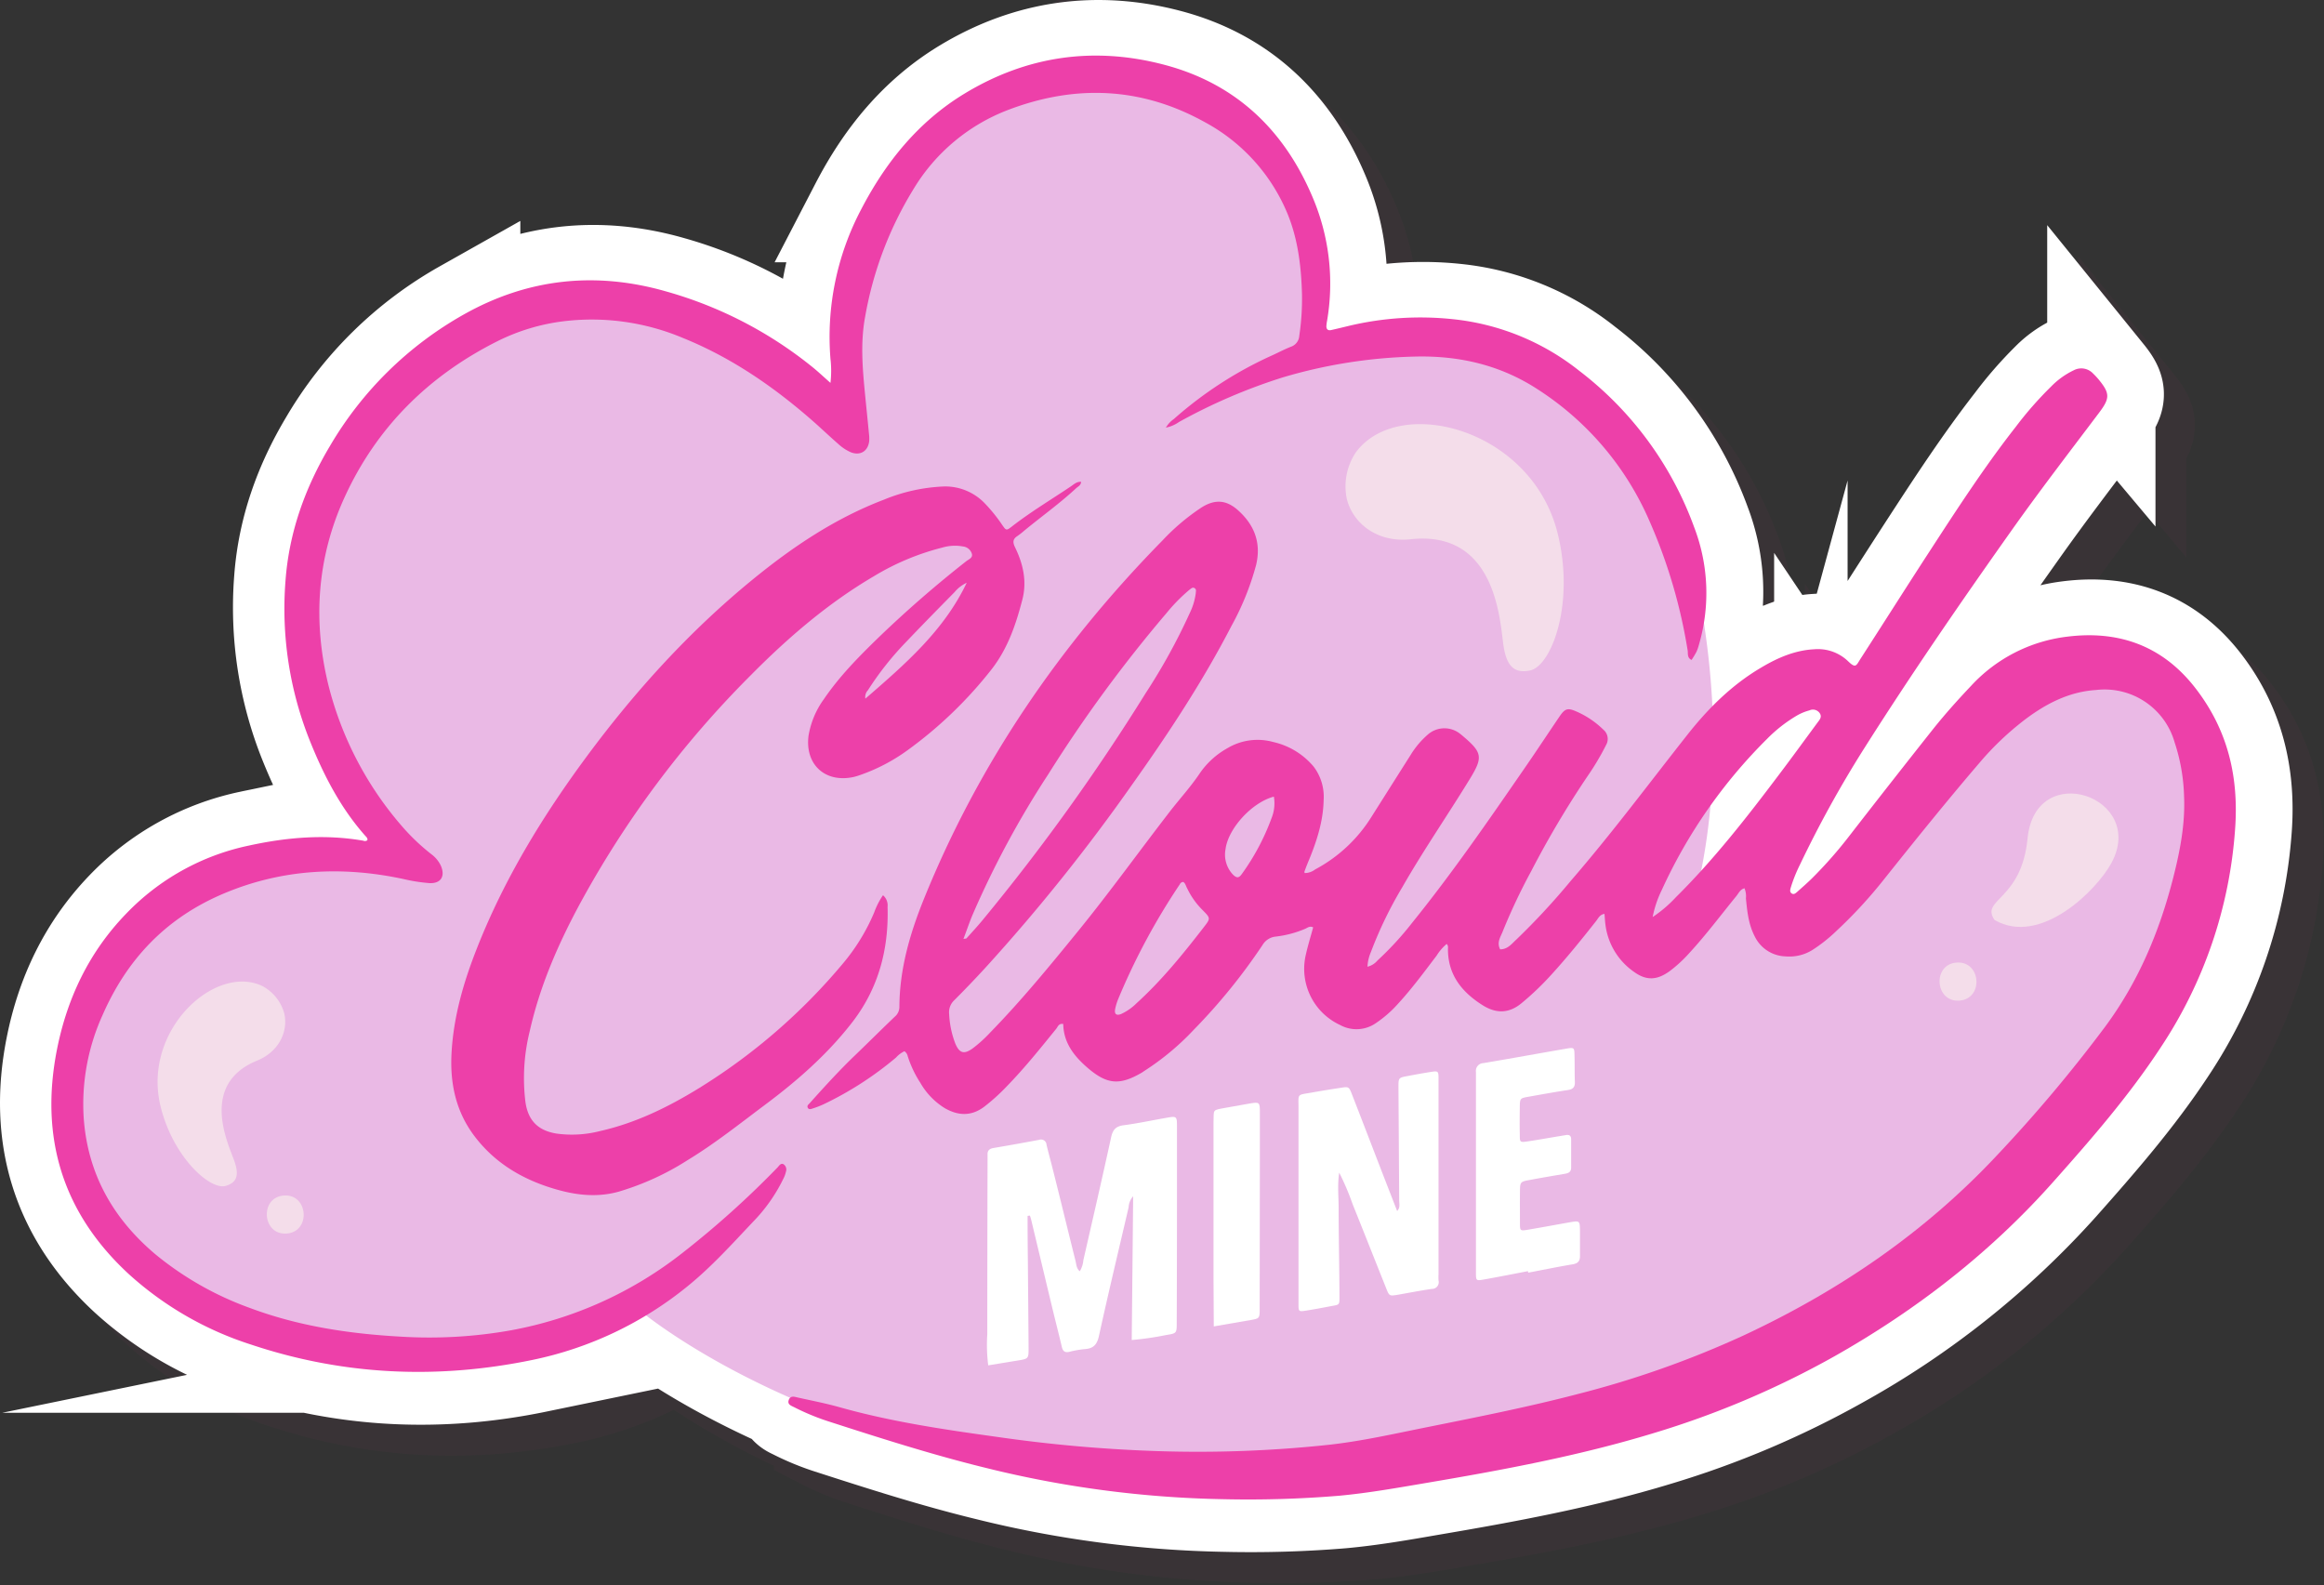 <svg id="Layer_1" data-name="Layer 1" xmlns="http://www.w3.org/2000/svg" viewBox="0 0 601 410"><rect x="0" y="0" width="601" height="410" fill="#333333" stroke="none"/><title>cloud-mine</title><g id="Layer_2" data-name="Layer 2"><g style="opacity:0.12"><path d="M447.3,234.26A337.39,337.39,0,0,0,468.76,208c3.38-4.47,6.67-9,10-13.51.53-.72,1.21-1.43.54-2.43a2.12,2.12,0,0,0-2.66-.7,14.11,14.11,0,0,0-3.24,1.34,37.49,37.49,0,0,0-7.68,6,132.92,132.92,0,0,0-15.87,19A154.35,154.35,0,0,1,447.3,234.26Z" transform="translate(0 0.01)" style="fill:#6a374f;stroke:#6a374f;stroke-miterlimit:10;stroke-width:25px"/><path d="M576.34,185.45c-8.57-11-20-14.95-33.33-13.22A40.36,40.36,0,0,0,518.4,184.9c-3.42,3.62-6.75,7.32-9.84,11.21q-10.83,13.57-21.44,27.33a110.14,110.14,0,0,1-9.83,11.21c-1.22,1.21-2.52,2.34-3.79,3.49-.4.35-.88.81-1.42.51-.72-.39-.44-1.12-.28-1.71a38.58,38.58,0,0,1,2.33-5.78A288.27,288.27,0,0,1,490.8,201c12.14-19.18,25-37.88,38.15-56.41,7.32-10.34,15-20.37,22.67-30.49,2.72-3.63,2.62-4.89-.2-8.37a20.05,20.05,0,0,0-1.48-1.58,4.17,4.17,0,0,0-5-.85,20.76,20.76,0,0,0-5.94,4.27A94.76,94.76,0,0,0,529.92,118c-8,10.27-15.14,21.2-22.24,32.12-6,9.25-11.94,18.56-17.9,27.85-1.17,1.82-1.22,2.63-3.28.65a11.26,11.26,0,0,0-8.71-3.07c-5,.26-9.48,2.21-13.7,4.72a63.79,63.79,0,0,0-13.55,11c-.27-6.07-.83-12.55-1.79-19.41a47.74,47.74,0,0,0-1.85-27.73,89.41,89.41,0,0,0-29.79-40.56A62.65,62.65,0,0,0,384.64,90.2a79.59,79.59,0,0,0-27.21,1.73c-1.5.36-3,.74-4.49,1.06-.76.16-1.24-.15-1.2-1a10.38,10.38,0,0,1,.17-1.35,57,57,0,0,0-3.84-32.16c-7.36-17.34-19.86-29.25-38.26-34.11-18.18-4.8-35.57-2.34-51.7,7.45-11.93,7.25-20.4,17.74-26.76,30a70.52,70.52,0,0,0-7.91,38.56,27.62,27.62,0,0,1,.05,6.23c-1.73-1.52-3.15-2.87-4.67-4.09A105.49,105.49,0,0,0,181,83c-18.28-5.21-35.85-3.28-52.44,6.08A92.82,92.82,0,0,0,94.1,122.91c-6.46,10.79-10.65,22.36-11.57,35a92,92,0,0,0,6.35,41.48c3.56,8.84,7.9,17.26,14.29,24.46.28.31.66.63.53,1.13a1,1,0,0,1-1,.18c-10-1.72-19.83-.88-29.63,1.26A61.41,61.41,0,0,0,41.28,244c-9.51,9.86-15.2,21.76-17.83,35.09-4.49,22.73,1.41,42.24,18.6,58.08a85.93,85.93,0,0,0,31.5,18.17c23.9,8,48.25,9.07,72.84,4a92.36,92.36,0,0,0,28.84-11.21c5,3.77,17.72,12.65,37.59,21.3,0,.07-.07.12-.1.2-.45,1.21.65,1.52,1.42,1.91a60.43,60.43,0,0,0,8.77,3.63c13.51,4.36,27,8.7,40.82,12.06a273.09,273.09,0,0,0,61.16,8.07,284.68,284.68,0,0,0,30.07-.89c7.58-.7,15.05-2,22.54-3.3,19.81-3.36,39.52-7,58.79-12.88a231.85,231.85,0,0,0,46.58-19.77,218.15,218.15,0,0,0,56.8-45.24c9.86-11.1,19.58-22.27,27.77-34.71a116.55,116.55,0,0,0,19.25-56.35C587.67,208.76,584.8,196.33,576.34,185.45ZM465.71,198.64a37.49,37.49,0,0,1,7.68-6,14.11,14.11,0,0,1,3.24-1.34,2.16,2.16,0,0,1,2.66.7c.66,1,0,1.71-.54,2.43-3.32,4.51-6.61,9-10,13.51a337.85,337.85,0,0,1-21.46,26.29,154.67,154.67,0,0,0,2.54-16.6A132.9,132.9,0,0,1,465.71,198.64Z" transform="translate(0 0.01)" style="fill:#6a374f;stroke:#6a374f;stroke-miterlimit:10;stroke-width:28px"/><path d="M33.15,321C47,352.51,90.45,358.07,113,358.1s41.73-1.35,60.15-11.48c0,0,70.37,60.16,194.65,39.9s142.3-57.47,142.3-57.47l54-57.05s21.35-37.85,18.24-54.14-11.9-30.57-11.9-30.57l-23.36-9s-19.73-3.55-24.91,10.17S498,224.86,498,224.86s-18.59,20.37-23.74,25.31S463,223.38,463,223.38l-19.86,26.89s16.15-37.82,2.34-97.64C436.82,124.3,404,104.46,404,104.46l-32.15-9.65-22.56,4.3s.93-11-.83-20.19-5.32-30.16-13-33.89S307.81,24.77,297,26.84s-28.42,7.59-33.86,8.63S242.6,57.14,242.6,57.14s-15.37,10.73-13.91,26a250.7,250.7,0,0,1,.65,31.49s-25.48-19.8-31.23-20.43-26.21-8-31.64-7S135,92.39,135,92.39s-22.63,13-25.51,18.3S93.78,130.57,93,135.48s-5.76,37.9-5.76,37.9l5,24.15L111.94,228l-29.2,1.24L50.52,241.87S32.76,260,30.5,270.8,25.77,298.21,33.15,321Z" transform="translate(0 0.01)" style="fill:#6a374f"/><path d="M459.14,237.7c-1.1.26-1.5,1.26-2.1,2-4.08,5-7.9,10.13-12.27,14.85a34.52,34.52,0,0,1-5,4.59c-3.26,2.35-6,2.5-9.21.17a17.46,17.46,0,0,1-7.38-12.17c-.12-.89-.16-1.79-.25-2.82-1.24.17-1.62,1.17-2.18,1.87-3.75,4.76-7.56,9.47-11.65,13.95a74.33,74.33,0,0,1-7.65,7.3c-3.26,2.68-6.58,2.67-10,.52-5.35-3.36-9-7.82-9-14.49,0-.43.14-.9-.34-1.37a12.77,12.77,0,0,0-2.58,3c-3.23,4.25-6.39,8.55-10,12.47a30.28,30.28,0,0,1-5.72,5,8.79,8.79,0,0,1-9.26.48,16,16,0,0,1-8.84-18.24c.53-2.36,1.25-4.67,1.88-7-.87-.45-1.48.12-2.09.38a27.49,27.49,0,0,1-7.57,2,4.49,4.49,0,0,0-3.45,2.21,151.12,151.12,0,0,1-17.76,21.88A67.33,67.33,0,0,1,304,284.89c-.23.14-.44.31-.67.45-5.84,3.44-9.13,3.09-14.22-1.34-3.45-3-6.07-6.44-6.15-11.21-1.19-.18-1.38.7-1.78,1.2-4.1,5.06-8.17,10.14-12.72,14.82a50.63,50.63,0,0,1-6,5.43c-3.32,2.47-6.72,2.29-10.15.31A18.48,18.48,0,0,1,246,288a28.43,28.43,0,0,1-3.25-6.84,2.05,2.05,0,0,0-.86-1.32,6.74,6.74,0,0,0-2.16,1.62,87.51,87.51,0,0,1-18.86,12.15,24.49,24.49,0,0,1-2.78,1.06c-.41.13-.91.32-1.19-.21s.17-.84.46-1.15c3.8-4.24,7.63-8.46,11.75-12.41,3.46-3.32,6.84-6.71,10.3-10a3.31,3.31,0,0,0,1.18-2.57c.05-9.76,2.73-18.94,6.34-27.87,14.21-35.11,35.21-65.73,61.68-92.69a56.38,56.38,0,0,1,10.13-8.56c3.36-2.1,6.23-2,9.21.55,4.35,3.78,6.28,8.49,4.89,14.32a70.34,70.34,0,0,1-6.39,15.8c-7.41,14.34-16.28,27.78-25.61,40.91a479.86,479.86,0,0,1-38.16,47.62q-3.86,4.19-7.88,8.22a4.26,4.26,0,0,0-1.34,3.64,24.28,24.28,0,0,0,1.62,7.66c1.07,2.45,2.24,2.75,4.4,1.22a34.54,34.54,0,0,0,4.62-4.18c8.09-8.3,15.43-17.26,22.74-26.24,8.22-10.11,15.82-20.69,23.79-31,2.49-3.21,5.24-6.21,7.53-9.6a21.12,21.12,0,0,1,7.35-6.71,15.14,15.14,0,0,1,11.78-1.54,19.08,19.08,0,0,1,10.45,6.39,12.88,12.88,0,0,1,2.56,8.66c-.12,5.71-1.92,11-4.1,16.2-.31.75-.59,1.5-.87,2.26a1.1,1.1,0,0,0,.06.37,4.42,4.42,0,0,0,2.71-.93,38.43,38.43,0,0,0,14.66-13.75q5-7.91,10-15.8a22.45,22.45,0,0,1,4.53-5.37,6.49,6.49,0,0,1,8.25-.2c.22.16.42.33.63.51,5.21,4.4,5.42,5.54,1.87,11.32-5.71,9.33-11.94,18.34-17.38,27.85a104,104,0,0,0-8.15,16.83,10.81,10.81,0,0,0-.87,3.76,4.86,4.86,0,0,0,2.59-1.61,81.14,81.14,0,0,0,9-9.8c10.3-12.75,19.59-26.23,28.89-39.71,3.09-4.46,6.07-9,9.12-13.49,1.47-2.18,2.15-2.4,4.49-1.36a23.18,23.18,0,0,1,6.93,4.69,3.11,3.11,0,0,1,.69,3.93,65.88,65.88,0,0,1-4.7,7.93A246.9,246.9,0,0,0,404,233.23a154.35,154.35,0,0,0-7.31,15.44c-.57,1.52-1.71,3-.74,4.82,2,0,3-1.47,4.25-2.59a183.46,183.46,0,0,0,14-15.11c10.55-12.18,20.16-25.1,30.13-37.74,5.4-6.86,11.58-13,19.15-17.44,4.22-2.51,8.68-4.46,13.7-4.72a11.25,11.25,0,0,1,8.71,3.06c2.06,2,2.11,1.18,3.28-.64,6-9.29,11.88-18.6,17.9-27.85,7.1-10.92,14.19-21.85,22.24-32.12A93.8,93.8,0,0,1,538.38,108a20.59,20.59,0,0,1,5.91-4.26,4.17,4.17,0,0,1,5,.85,18.32,18.32,0,0,1,1.47,1.58c2.83,3.47,2.93,4.74.21,8.37-7.62,10.12-15.35,20.15-22.67,30.48-13.13,18.53-26,37.23-38.16,56.42a289.06,289.06,0,0,0-16.66,30.15,38.58,38.58,0,0,0-2.33,5.78c-.17.58-.44,1.32.27,1.71.55.3,1-.16,1.42-.52,1.28-1.14,2.58-2.28,3.8-3.48a111.38,111.38,0,0,0,9.83-11.21q10.65-13.73,21.43-27.33c3.1-3.89,6.43-7.6,9.85-11.21a40.31,40.31,0,0,1,24.61-12.67c13.36-1.73,24.76,2.19,33.33,13.21S587,209.14,586,222.53a116.55,116.55,0,0,1-19.25,56.36C558.6,291.32,548.88,302.5,539,313.6c-16.33,18.38-35.47,33.2-56.8,45.24a231.81,231.81,0,0,1-46.58,19.76c-19.27,5.87-39,9.53-58.79,12.88-7.49,1.27-15,2.61-22.54,3.31a284.68,284.68,0,0,1-30.07.89A274.38,274.38,0,0,1,263,387.6c-13.78-3.37-27.32-7.7-40.82-12.06a60.43,60.43,0,0,1-8.77-3.63c-.77-.39-1.87-.7-1.42-1.91s1.51-.79,2.36-.6c3.61.8,7.26,1.51,10.82,2.51,13.35,3.76,27,5.76,40.73,7.67a375.34,375.34,0,0,0,41.55,3.67,318.24,318.24,0,0,0,44.41-1.66c8.36-.94,16.58-2.8,24.83-4.46,13.13-2.64,26.26-5.23,39.22-8.61a250.66,250.66,0,0,0,42.9-15.14c24.82-11.57,47.09-26.74,65.86-46.88a376.43,376.43,0,0,0,27.73-33c8.6-11.61,14.05-24.59,17.6-38.5,1.78-7,3.13-13.93,2.81-21.15A48.33,48.33,0,0,0,570.38,200,18.82,18.82,0,0,0,550,186.43c-7,.45-13,3.59-18.49,7.76a75.62,75.62,0,0,0-11.55,11c-8.42,9.82-16.53,19.9-24.59,30a120.47,120.47,0,0,1-12.48,13.56,40.7,40.7,0,0,1-6.15,4.88,11.28,11.28,0,0,1-7,1.68,9.16,9.16,0,0,1-8-5.26c-1.57-3.06-1.91-6.39-2.23-9.72A5.62,5.62,0,0,0,459.14,237.7Zm-202,13.1c.51-.09.72-.07.81-.16,1.38-1.55,2.8-3.07,4.12-4.67a540.29,540.29,0,0,0,42.22-58.75,155.27,155.27,0,0,0,11.37-20.65,16.62,16.62,0,0,0,1.57-5.15c0-.43.21-.95-.21-1.27-.59-.45-1,.06-1.43.36a44.6,44.6,0,0,0-5.9,6,356.88,356.88,0,0,0-30.61,41.72,241.86,241.86,0,0,0-19.53,36.24c-.85,2-1.55,4.11-2.4,6.33Zm178.23-5.65a33.66,33.66,0,0,0,6-5.11c9.85-9.76,18.35-20.66,26.67-31.7,3.38-4.47,6.67-9,10-13.52.53-.71,1.21-1.43.54-2.42a2.13,2.13,0,0,0-2.66-.7,13.12,13.12,0,0,0-3.24,1.34,37.49,37.49,0,0,0-7.68,6,132.6,132.6,0,0,0-27.27,39.14,27.67,27.67,0,0,0-2.35,7ZM314,236.06a1,1,0,0,0-.89.61,170.43,170.43,0,0,0-15.87,29.51,14.12,14.12,0,0,0-.87,2.84c-.21,1.26.38,1.67,1.59,1.18a13.94,13.94,0,0,0,4-2.81c6.5-5.91,12-12.71,17.36-19.64,1.78-2.3,1.76-2.3-.36-4.45a20,20,0,0,1-3.9-5.48C314.69,237.21,314.6,236.44,314,236.06ZM337.43,214c-5.67,1.49-11.82,8.23-12.5,13.59a7.52,7.52,0,0,0,1.87,6.52c1,1,1.57,1,2.35-.11a59.69,59.69,0,0,0,7.71-14.52A10.16,10.16,0,0,0,337.43,214Z" transform="translate(0 0.01)" style="fill:#6a374f"/><path d="M103,225.27c.13-.51-.25-.83-.53-1.13-6.39-7.2-10.73-15.62-14.29-24.46a91.87,91.87,0,0,1-6.35-41.48c.92-12.61,5.11-24.19,11.57-35a92.92,92.92,0,0,1,34.46-33.84c16.57-9.36,34.14-11.25,52.42-6a105.53,105.53,0,0,1,37.81,19.59c1.52,1.23,2.94,2.58,4.67,4.1a27.13,27.13,0,0,0,0-6.24,70.61,70.61,0,0,1,7.91-38.56c6.36-12.26,14.83-22.76,26.76-30,16.13-9.79,33.52-12.26,51.7-7.45,18.4,4.86,30.89,16.76,38.26,34.11A57,57,0,0,1,351.18,91a10.38,10.38,0,0,0-.17,1.35c0,.83.44,1.15,1.2,1,1.5-.33,3-.7,4.49-1.06a79.85,79.85,0,0,1,27.21-1.74,62.81,62.81,0,0,1,32.47,13.31,89.29,89.29,0,0,1,29.78,40.57,47.48,47.48,0,0,1,1.25,30.09,13.09,13.09,0,0,1-.68,2,23.1,23.1,0,0,1-1.28,2.13c-1.16-.54-.9-1.58-1-2.37a136.42,136.42,0,0,0-9.86-33.49A76.65,76.65,0,0,0,405.7,108.7c-9.63-6.3-20.32-8.78-31.73-8.5a130.13,130.13,0,0,0-34.22,5.38,145.59,145.59,0,0,0-26.86,11.54,8.7,8.7,0,0,1-3.38,1.45,6.9,6.9,0,0,1,2.07-2.23,100.61,100.61,0,0,1,25.6-16.54c1.56-.72,3.08-1.52,4.68-2.15A3.19,3.19,0,0,0,344,94.83,64.34,64.34,0,0,0,344.7,84c-.21-7.46-1.11-14.81-4.16-21.72a47.54,47.54,0,0,0-21-22.72c-16.37-9.07-33.39-9.77-50.77-3.17A48.9,48.9,0,0,0,244.23,56.9a93.73,93.73,0,0,0-12.5,33c-1.3,6.94-.63,13.87.05,20.8.31,3.15.64,6.3.94,9.45a10.07,10.07,0,0,1,.06,1.9c-.29,2.67-2.4,3.9-4.88,2.84a11.86,11.86,0,0,1-3.14-2.11c-2.3-2-4.53-4.15-6.85-6.17-10-8.74-20.88-16.19-33.25-21.2a60.75,60.75,0,0,0-31.1-4.32,52.69,52.69,0,0,0-16.81,5.08c-17.84,8.93-31.36,22.28-39.66,40.46-7.12,15.59-8.22,31.94-4.16,48.53a88.49,88.49,0,0,0,19,36.47,54.3,54.3,0,0,0,7.65,7.28,8,8,0,0,1,2.4,2.89c1.26,2.82,0,4.75-3,4.56a44.44,44.44,0,0,1-6.68-1.06C96.51,231.92,81,232.71,66,239s-25.17,17-31.54,31.63A55.75,55.75,0,0,0,29.64,297c1,14.44,7.5,26,18.46,35.28a82.38,82.38,0,0,0,24.66,14c12.5,4.66,25.52,6.62,38.77,7.36A120.11,120.11,0,0,0,140.18,352a101.17,101.17,0,0,0,44.3-20,240.49,240.49,0,0,0,24.58-22.09c.42-.43.8-1.19,1.52-.87a1.64,1.64,0,0,1,.68,1.91,7.91,7.91,0,0,1-.75,2,42.41,42.41,0,0,1-7.77,11c-5.47,5.79-10.79,11.7-17,16.72a93.35,93.35,0,0,1-40.06,19c-24.59,5.08-48.94,4-72.84-4a85.93,85.93,0,0,1-31.5-18.17c-17.19-15.84-23.09-35.35-18.61-58.09,2.64-13.33,8.33-25.23,17.84-35.08a61.42,61.42,0,0,1,31.77-17.67c9.81-2.14,19.67-3,29.64-1.26A1,1,0,0,0,103,225.27Z" transform="translate(0 0.01)" style="fill:#6a374f"/><path d="M287.58,132.59c-.05.94-.81,1.21-1.29,1.66-4.25,3.94-9,7.34-13.45,11a20,20,0,0,1-1.7,1.34c-1.26.78-1.27,1.66-.64,2.94,2.08,4.25,3.1,8.76,1.91,13.43-1.65,6.41-3.76,12.65-7.89,18a108.27,108.27,0,0,1-21.77,21,47.27,47.27,0,0,1-12.2,6.41,16.4,16.4,0,0,1-1.81.55c-7.34,1.59-12.59-3.2-11.65-10.65a22.24,22.24,0,0,1,3.93-9.42c4-5.89,8.92-10.89,14-15.83a297.07,297.07,0,0,1,22.9-19.93c.61-.47,1.61-.8,1.44-1.78a2.68,2.68,0,0,0-2.3-2,11.44,11.44,0,0,0-5.36.28A64.85,64.85,0,0,0,234,157c-11.93,7-22.35,16-32,25.76a256.94,256.94,0,0,0-44.28,59.41c-5.53,10.32-10.16,21-12.73,32.49a50.34,50.34,0,0,0-1.11,18.3c.68,4.79,3.23,7.38,8,8.17a29.32,29.32,0,0,0,11.31-.65c9.2-2.08,17.55-6.16,25.52-11.06a153.88,153.88,0,0,0,37.18-32.15,51.6,51.6,0,0,0,8.2-13.37,19.07,19.07,0,0,1,2.26-4.4,3.43,3.43,0,0,1,1.18,3c.33,10.93-2.33,21-9.05,29.74-6.39,8.29-14.21,15.16-22.57,21.4-6.59,4.93-13,10.05-20.07,14.35a69.75,69.75,0,0,1-17.93,8.19c-6.21,1.7-12.22.7-18.13-1.25-7.64-2.52-14.21-6.67-19.12-13.19-4.75-6.31-6.29-13.5-5.9-21.23.49-9.51,3.11-18.51,6.58-27.3,7.09-18,17.06-34.3,28.52-49.77,12.49-16.85,26.51-32.28,42.78-45.58C213,149.39,224,142,236.58,137.21a45.41,45.41,0,0,1,15.54-3.42,14.16,14.16,0,0,1,10.67,4.49,41.58,41.58,0,0,1,4.41,5.49c1,1.44,1.06,1.47,2.46.39,4.86-3.79,10.14-6.94,15.24-10.37C285.69,133.27,286.42,132.5,287.58,132.59ZM258,158.69a9,9,0,0,0-3.14,2.42c-4.19,4.26-8.37,8.51-12.48,12.83a79.44,79.44,0,0,0-9.92,12.53,2.52,2.52,0,0,0-.67,2.19C242.07,179.76,252.12,171.06,258,158.69Z" transform="translate(0 0.01)" style="fill:#6a374f"/><path d="M273.74,322.43q0,5.67.07,11.34c.06,7.59.14,15.18.19,22.77,0,2.82,0,2.83-2.92,3.3l-7.52,1.23a42,42,0,0,1-.24-8.08q0-22.5.07-45v-1.35c-.07-1.12.49-1.6,1.56-1.78,3.92-.66,7.84-1.37,11.75-2.1a1.44,1.44,0,0,1,1.85.82,1.64,1.64,0,0,1,.09.44c.5,2.12,1.09,4.21,1.61,6.31,2,7.9,3.9,15.8,5.88,23.7.23.92.23,2,1.11,2.71a6.56,6.56,0,0,0,.92-2.85c2.42-10.58,4.86-21.14,7.17-31.74.43-2,1.2-2.9,3.25-3.17,3.68-.48,7.31-1.27,11-1.91,2.74-.49,2.79-.44,2.79,2.25v20.07q0,15.32-.06,30.63c0,2.74,0,2.78-2.74,3.21a78.51,78.51,0,0,1-8.9,1.29c.13-12.37.25-24.61.37-37.17a4.55,4.55,0,0,0-1.17,2.85c-2.59,11.09-5.24,22.17-7.68,33.29-.5,2.26-1.47,3.24-3.68,3.38a25.78,25.78,0,0,0-4,.71c-1.14.25-1.65-.17-1.91-1.27-.72-3.09-1.52-6.15-2.26-9.22-1.91-7.92-3.79-15.83-5.69-23.75a9.75,9.75,0,0,0-.32-1Z" transform="translate(0 0.01)" style="fill:#6a374f"/><path d="M369.31,321.17c.84-.91.54-1.85.53-2.72q-.09-14.62-.19-29.27c0-2.48,0-2.49,2.39-2.93,2-.38,4.09-.77,6.14-1.08,1.71-.26,1.83-.15,1.83,1.64V337.5a14.59,14.59,0,0,0,0,1.62,1.73,1.73,0,0,1-1.22,2.12,1.67,1.67,0,0,1-.5.06c-3,.44-5.88,1-8.82,1.52-2.17.35-2.2.33-3-1.69-2.88-7.21-5.73-14.44-8.64-21.65a67,67,0,0,0-3.5-8.24c-.49,3.19-.16,6.07-.15,8.93,0,7.5.18,15,.21,22.5,0,3.07.21,2.62-2.72,3.19-1.95.38-3.91.74-5.87,1.05s-2,.26-2-1.7V294.53c0-3.85-.47-3.31,3.41-4,2.49-.45,5-.85,7.5-1.23,2.08-.32,2.13-.32,2.93,1.73,2.76,7.07,5.47,14.16,8.21,21.24C367,315.21,368.13,318.14,369.31,321.17Z" transform="translate(0 0.01)" style="fill:#6a374f"/><path d="M403.14,336.71c-3.81.73-7.62,1.49-11.45,2.17-1.94.34-2,.27-2-1.68v-52a2,2,0,0,1,1.94-2.29c7.13-1.2,14.25-2.5,21.37-3.73,2.1-.36,2.14-.3,2.18,1.78.06,2.25,0,4.51.09,6.77.06,1.35-.45,1.94-1.79,2.14-3.39.51-6.77,1.13-10.16,1.73-2.26.4-2.26.42-2.29,2.78s-.06,4.7,0,7c0,2,0,2.06,2,1.78,2.68-.4,5.35-.88,8-1.32l1.87-.31c.88-.17,1.41.12,1.41,1.07v7.32c0,1.22-.76,1.47-1.72,1.63-2.94.5-5.88,1-8.82,1.55-2.67.48-2.68.48-2.7,3.25s0,5.42,0,8.13c0,1.75.11,1.84,1.91,1.54,3.65-.61,7.3-1.3,10.95-1.94,2.62-.45,2.63-.44,2.66,2.32,0,2.08,0,4.16,0,6.24.05,1.43-.48,2.07-1.93,2.31-3.83.64-7.64,1.43-11.46,2.15Z" transform="translate(0 0.01)" style="fill:#6a374f"/><path d="M321.89,351c0-4.46-.07-8.6-.07-12.75V298.41c.16-3.69-.57-3.26,3.45-4,1.87-.34,3.74-.65,5.61-1,2.94-.5,2.94-.5,2.93,2.6v10.84q0,19.78-.05,39.56c0,2.52,0,2.54-2.38,2.95C328.3,349.91,325.2,350.42,321.89,351Z" transform="translate(0 0.01)" style="fill:#6a374f"/><path d="M410.79,145.82c-6.79-27.08-41-35.86-52.13-20.89a15.76,15.76,0,0,0-2.34,12.18c1.52,6,7.61,11.3,16.53,10.33,21.69-2.36,23,20.34,23.9,27.11.77,5.6,2.74,7.7,6.95,6.82C409.23,180.2,415.35,164,410.79,145.82Z" transform="translate(0 0.01)" style="fill:#6a374f"/><path d="M523.8,245.9c11.83,6.86,26.43-7.68,30.24-14.76,9.2-17.07-19.67-27-21.7-6.34C530.76,241,520.06,240.42,523.8,245.9Z" transform="translate(0 0.01)" style="fill:#6a374f"/><path d="M514,256.91c-6.32.44-5.65,10.28.69,9.84S520.37,256.47,514,256.91Z" transform="translate(0 0.01)" style="fill:#6a374f"/><path d="M49.58,294.33c-5-19.71,13.89-37.14,26.19-31.39a11.47,11.47,0,0,1,5.71,7c1.1,4.37-1,9.87-7,12.33-14.72,6-7.7,21-6,25.62,1.44,3.86.9,5.88-2.1,6.77C62.45,315.82,52.93,307.53,49.58,294.33Z" transform="translate(0 0.01)" style="fill:#6a374f"/><path d="M81.42,317.15c-6.33.45-5.65,10.28.69,9.84S87.76,316.71,81.42,317.15Z" transform="translate(0 0.01)" style="fill:#6a374f"/></g><g id="Layer_1-2" data-name="Layer 1-2"><path d="M439.3,226.26A337.39,337.39,0,0,0,460.76,200c3.38-4.47,6.67-9,10-13.51.53-.72,1.21-1.43.54-2.43a2.12,2.12,0,0,0-2.66-.7,14.11,14.11,0,0,0-3.24,1.34,37.49,37.49,0,0,0-7.68,6,132.92,132.92,0,0,0-15.87,19A154.35,154.35,0,0,1,439.3,226.26Z" transform="translate(0 0.01)" style="fill:#fff;stroke:#fff;stroke-miterlimit:10;stroke-width:25px"/><path d="M568.34,177.45c-8.57-11-20-14.95-33.33-13.22A40.36,40.36,0,0,0,510.4,176.9c-3.42,3.62-6.75,7.32-9.84,11.21q-10.83,13.57-21.44,27.33a110.14,110.14,0,0,1-9.83,11.21c-1.22,1.21-2.52,2.34-3.79,3.49-.4.35-.88.81-1.42.51-.72-.39-.44-1.12-.28-1.71a38.58,38.58,0,0,1,2.33-5.78A288.27,288.27,0,0,1,482.8,193c12.14-19.18,25-37.88,38.15-56.41,7.32-10.34,15-20.37,22.67-30.49,2.72-3.63,2.62-4.89-.2-8.37a20.05,20.05,0,0,0-1.48-1.58,4.17,4.17,0,0,0-5-.85A20.76,20.76,0,0,0,531,99.57,94.76,94.76,0,0,0,521.92,110c-8,10.27-15.14,21.2-22.24,32.12-6,9.25-11.94,18.56-17.9,27.85-1.17,1.82-1.22,2.63-3.28.65a11.26,11.26,0,0,0-8.71-3.07c-5,.26-9.48,2.21-13.7,4.72a63.79,63.79,0,0,0-13.55,11c-.27-6.07-.83-12.55-1.79-19.41a47.74,47.74,0,0,0-1.85-27.73,89.41,89.41,0,0,0-29.79-40.56A62.65,62.65,0,0,0,376.64,82.2a79.59,79.59,0,0,0-27.21,1.73c-1.5.36-3,.74-4.49,1.06-.76.16-1.24-.15-1.2-1a10.38,10.38,0,0,1,.17-1.35,57,57,0,0,0-3.84-32.16c-7.36-17.34-19.86-29.25-38.26-34.11-18.18-4.8-35.57-2.34-51.7,7.45-11.93,7.25-20.4,17.74-26.76,30a70.52,70.52,0,0,0-7.91,38.56,27.62,27.62,0,0,1,.05,6.23c-1.73-1.52-3.15-2.87-4.67-4.09A105.49,105.49,0,0,0,173,75c-18.28-5.21-35.85-3.28-52.44,6.08A92.82,92.82,0,0,0,86.1,114.91c-6.46,10.79-10.65,22.36-11.57,35a92,92,0,0,0,6.35,41.48c3.56,8.84,7.9,17.26,14.29,24.46.28.31.66.63.53,1.13a1,1,0,0,1-1,.18c-10-1.72-19.83-.88-29.63,1.26A61.41,61.41,0,0,0,33.28,236c-9.51,9.86-15.2,21.76-17.83,35.09-4.49,22.73,1.41,42.24,18.6,58.08a85.93,85.93,0,0,0,31.5,18.17c23.9,8,48.25,9.07,72.84,4a92.36,92.36,0,0,0,28.84-11.21c5,3.77,17.72,12.65,37.59,21.3,0,.07-.07.12-.1.2-.45,1.21.65,1.52,1.42,1.91a60.43,60.43,0,0,0,8.77,3.63c13.51,4.36,27,8.7,40.82,12.06a273.09,273.09,0,0,0,61.16,8.07,284.68,284.68,0,0,0,30.07-.89c7.58-.7,15.05-2,22.54-3.3,19.81-3.36,39.52-7,58.79-12.88a231.85,231.85,0,0,0,46.58-19.77,218.15,218.15,0,0,0,56.8-45.24c9.86-11.1,19.58-22.27,27.77-34.71a116.55,116.55,0,0,0,19.25-56.35C579.67,200.76,576.8,188.33,568.34,177.45ZM457.71,190.64a37.49,37.49,0,0,1,7.68-6,14.11,14.11,0,0,1,3.24-1.34,2.16,2.16,0,0,1,2.66.7c.66,1,0,1.71-.54,2.43-3.32,4.51-6.61,9-10,13.51a337.85,337.85,0,0,1-21.46,26.29,154.67,154.67,0,0,0,2.54-16.6A132.9,132.9,0,0,1,457.71,190.64Z" transform="translate(0 0.01)" style="fill:#fff;stroke:#fff;stroke-miterlimit:10;stroke-width:28px"/><path d="M25.15,313C39,344.51,82.45,350.07,105,350.1s41.73-1.35,60.15-11.48c0,0,70.37,60.16,194.65,39.9s142.3-57.47,142.3-57.47l54-57.05s21.35-37.85,18.24-54.14-11.9-30.57-11.9-30.57l-23.36-9s-19.73-3.55-24.91,10.17S490,216.86,490,216.86s-18.59,20.37-23.74,25.31S455,215.38,455,215.38l-19.86,26.89s16.15-37.82,2.34-97.64C428.82,116.3,396,96.46,396,96.46l-32.15-9.65-22.56,4.3s.93-11-.83-20.19-5.32-30.16-13-33.89S299.81,16.77,289,18.84s-28.42,7.59-33.86,8.63S234.6,49.14,234.6,49.14s-15.37,10.73-13.91,26a250.7,250.7,0,0,1,.65,31.49s-25.48-19.8-31.23-20.43-26.21-8-31.64-7S127,84.39,127,84.39s-22.63,13-25.51,18.3S85.78,122.57,85,127.48s-5.76,37.9-5.76,37.9l5,24.15L103.94,220l-29.2,1.24L42.52,233.87S24.76,252,22.5,262.8,17.77,290.21,25.15,313Z" transform="translate(0 0.01)" style="fill:#eab9e5"/><path d="M451.14,229.7c-1.1.26-1.5,1.26-2.1,2-4.08,5-7.9,10.13-12.27,14.85a34.52,34.52,0,0,1-5,4.59c-3.26,2.35-6,2.5-9.21.17a17.46,17.46,0,0,1-7.38-12.17c-.12-.89-.16-1.79-.25-2.82-1.24.17-1.62,1.17-2.18,1.87-3.75,4.76-7.56,9.47-11.65,13.95a74.33,74.33,0,0,1-7.65,7.3c-3.26,2.68-6.58,2.67-10,.52-5.35-3.36-9-7.82-9-14.49,0-.43.14-.9-.34-1.37a12.77,12.77,0,0,0-2.58,3c-3.23,4.25-6.39,8.55-10,12.47a30.28,30.28,0,0,1-5.72,5,8.79,8.79,0,0,1-9.26.48,16,16,0,0,1-8.84-18.24c.53-2.36,1.25-4.67,1.88-7-.87-.45-1.48.12-2.09.38a27.49,27.49,0,0,1-7.57,2,4.49,4.49,0,0,0-3.45,2.21,151.12,151.12,0,0,1-17.76,21.88A67.33,67.33,0,0,1,296,276.89c-.23.14-.44.31-.67.45-5.84,3.44-9.13,3.09-14.22-1.34-3.45-3-6.07-6.44-6.15-11.21-1.19-.18-1.38.7-1.78,1.2-4.1,5.06-8.17,10.14-12.72,14.82a50.63,50.63,0,0,1-6,5.43c-3.32,2.47-6.72,2.29-10.15.31A18.48,18.48,0,0,1,238,280a28.43,28.43,0,0,1-3.25-6.84,2.05,2.05,0,0,0-.86-1.32,6.74,6.74,0,0,0-2.16,1.62,87.51,87.51,0,0,1-18.86,12.15,24.49,24.49,0,0,1-2.78,1.06c-.41.13-.91.32-1.19-.21s.17-.84.46-1.15c3.8-4.24,7.63-8.46,11.75-12.41,3.46-3.32,6.84-6.71,10.3-10a3.31,3.31,0,0,0,1.18-2.57c.05-9.76,2.73-18.94,6.34-27.87,14.21-35.11,35.21-65.73,61.68-92.69a56.38,56.38,0,0,1,10.13-8.56c3.36-2.1,6.23-2,9.21.55,4.35,3.78,6.28,8.49,4.89,14.32a70.34,70.34,0,0,1-6.39,15.8c-7.41,14.34-16.28,27.78-25.61,40.91a479.86,479.86,0,0,1-38.16,47.62q-3.85,4.19-7.88,8.22a4.26,4.26,0,0,0-1.34,3.64,24.28,24.28,0,0,0,1.62,7.66c1.07,2.45,2.24,2.75,4.4,1.22a34.54,34.54,0,0,0,4.62-4.18c8.09-8.3,15.43-17.26,22.74-26.24,8.22-10.11,15.82-20.69,23.79-31,2.49-3.21,5.24-6.21,7.53-9.6a21.12,21.12,0,0,1,7.35-6.71,15.14,15.14,0,0,1,11.78-1.54,19.08,19.08,0,0,1,10.45,6.39,12.88,12.88,0,0,1,2.56,8.66c-.12,5.71-1.92,11-4.1,16.2-.31.75-.59,1.5-.87,2.26a1.1,1.1,0,0,0,.06.37,4.42,4.42,0,0,0,2.71-.93,38.43,38.43,0,0,0,14.66-13.75q5-7.91,10-15.8a22.45,22.45,0,0,1,4.53-5.37,6.49,6.49,0,0,1,8.25-.2c.22.16.42.33.63.51,5.21,4.4,5.42,5.54,1.87,11.32-5.71,9.33-11.94,18.34-17.38,27.85a104,104,0,0,0-8.15,16.83,10.81,10.81,0,0,0-.87,3.76,4.86,4.86,0,0,0,2.59-1.61,81.14,81.14,0,0,0,9-9.8c10.3-12.75,19.59-26.23,28.89-39.71,3.09-4.46,6.07-9,9.12-13.49,1.47-2.18,2.15-2.4,4.49-1.36a23.18,23.18,0,0,1,6.93,4.69,3.11,3.11,0,0,1,.69,3.93,65.88,65.88,0,0,1-4.7,7.93A246.9,246.9,0,0,0,396,225.23a154.35,154.35,0,0,0-7.31,15.44c-.57,1.52-1.71,3-.74,4.82,2,0,3-1.47,4.25-2.59a183.46,183.46,0,0,0,14-15.11c10.55-12.18,20.16-25.1,30.13-37.74,5.4-6.86,11.58-13,19.15-17.44,4.22-2.51,8.68-4.46,13.7-4.72a11.25,11.25,0,0,1,8.71,3.06c2.06,2,2.11,1.18,3.28-.64,6-9.29,11.88-18.6,17.9-27.85,7.1-10.92,14.19-21.85,22.24-32.12A93.8,93.8,0,0,1,530.38,100a20.59,20.59,0,0,1,5.91-4.26,4.17,4.17,0,0,1,5,.85,18.32,18.32,0,0,1,1.47,1.58c2.83,3.47,2.93,4.74.21,8.37-7.62,10.12-15.35,20.15-22.67,30.48-13.13,18.53-26,37.23-38.16,56.42a289.06,289.06,0,0,0-16.66,30.15,38.58,38.58,0,0,0-2.33,5.78c-.17.58-.44,1.32.27,1.71.55.3,1-.16,1.42-.52,1.28-1.14,2.58-2.28,3.8-3.48a111.38,111.38,0,0,0,9.83-11.21q10.65-13.73,21.43-27.33c3.1-3.89,6.43-7.6,9.85-11.21a40.31,40.31,0,0,1,24.61-12.67c13.36-1.73,24.76,2.19,33.33,13.21S579,201.14,578,214.53a116.55,116.55,0,0,1-19.25,56.36C550.6,283.32,540.88,294.5,531,305.6c-16.33,18.38-35.47,33.2-56.8,45.24a231.81,231.81,0,0,1-46.58,19.76c-19.27,5.87-39,9.53-58.79,12.88-7.49,1.27-15,2.61-22.54,3.31a284.68,284.68,0,0,1-30.07.89A274.38,274.38,0,0,1,255,379.6c-13.78-3.37-27.32-7.7-40.82-12.06a60.43,60.43,0,0,1-8.77-3.63c-.77-.39-1.87-.7-1.42-1.91s1.51-.79,2.36-.6c3.61.8,7.26,1.51,10.82,2.51,13.35,3.76,27,5.76,40.73,7.67a375.34,375.34,0,0,0,41.55,3.67,318.24,318.24,0,0,0,44.41-1.66c8.36-.94,16.58-2.8,24.83-4.46,13.13-2.64,26.26-5.23,39.22-8.61a250.66,250.66,0,0,0,42.9-15.14c24.82-11.57,47.09-26.74,65.86-46.88a376.43,376.43,0,0,0,27.73-33c8.6-11.61,14.05-24.59,17.6-38.5,1.78-7,3.13-13.93,2.81-21.15A48.33,48.33,0,0,0,562.38,192,18.82,18.82,0,0,0,542,178.43c-7,.45-13,3.59-18.49,7.76a75.62,75.62,0,0,0-11.55,11c-8.42,9.82-16.53,19.9-24.59,30a120.47,120.47,0,0,1-12.48,13.56,40.7,40.7,0,0,1-6.15,4.88,11.28,11.28,0,0,1-7,1.68,9.16,9.16,0,0,1-8-5.26c-1.57-3.06-1.91-6.39-2.23-9.72A5.62,5.62,0,0,0,451.14,229.7Zm-202,13.1c.51-.09.72-.07.81-.16,1.38-1.55,2.8-3.07,4.12-4.67a540.29,540.29,0,0,0,42.22-58.75,155.27,155.27,0,0,0,11.37-20.65,16.62,16.62,0,0,0,1.57-5.15c0-.43.21-.95-.21-1.27-.59-.45-1,.06-1.43.36a44.6,44.6,0,0,0-5.9,6,356.88,356.88,0,0,0-30.61,41.72,241.86,241.86,0,0,0-19.53,36.24c-.85,2-1.55,4.11-2.4,6.33Zm178.23-5.65a33.66,33.66,0,0,0,6-5.11c9.85-9.76,18.35-20.66,26.67-31.7,3.38-4.47,6.67-9,10-13.52.53-.71,1.21-1.43.54-2.42a2.13,2.13,0,0,0-2.66-.7,13.12,13.12,0,0,0-3.24,1.34,37.49,37.49,0,0,0-7.68,6,132.6,132.6,0,0,0-27.27,39.14,27.67,27.67,0,0,0-2.35,7ZM306,228.06a1,1,0,0,0-.89.61,170.43,170.43,0,0,0-15.87,29.51,14.12,14.12,0,0,0-.87,2.84c-.21,1.26.38,1.67,1.59,1.18a13.94,13.94,0,0,0,4-2.81c6.5-5.91,12-12.71,17.36-19.64,1.78-2.3,1.76-2.3-.36-4.45a20,20,0,0,1-3.9-5.48C306.69,229.21,306.6,228.44,306,228.06ZM329.43,206c-5.67,1.49-11.82,8.23-12.5,13.59a7.52,7.52,0,0,0,1.87,6.52c1,1,1.57,1,2.35-.11a59.69,59.69,0,0,0,7.71-14.52A10.16,10.16,0,0,0,329.43,206Z" transform="translate(0 0.01)" style="fill:#ed40a9"/><path d="M95,217.27c.13-.51-.25-.83-.53-1.13-6.39-7.2-10.73-15.62-14.29-24.46a91.87,91.87,0,0,1-6.35-41.48c.92-12.61,5.11-24.19,11.57-35a92.92,92.92,0,0,1,34.46-33.84c16.57-9.36,34.14-11.25,52.42-6A105.53,105.53,0,0,1,210.09,94.9c1.52,1.23,2.94,2.58,4.67,4.1a27.13,27.13,0,0,0,0-6.24,70.61,70.61,0,0,1,7.91-38.56c6.36-12.26,14.83-22.76,26.76-30,16.13-9.79,33.52-12.26,51.7-7.45,18.4,4.86,30.89,16.76,38.26,34.11A57,57,0,0,1,343.18,83a10.38,10.38,0,0,0-.17,1.35c0,.83.44,1.15,1.2,1,1.5-.33,3-.7,4.49-1.06a79.85,79.85,0,0,1,27.21-1.74,62.81,62.81,0,0,1,32.47,13.31,89.29,89.29,0,0,1,29.78,40.57,47.48,47.48,0,0,1,1.25,30.09,13.09,13.09,0,0,1-.68,2,23.1,23.1,0,0,1-1.28,2.13c-1.16-.54-.9-1.58-1-2.37a136.42,136.42,0,0,0-9.86-33.49A76.65,76.65,0,0,0,397.7,100.7c-9.63-6.3-20.32-8.78-31.73-8.5a130.13,130.13,0,0,0-34.22,5.38,145.59,145.59,0,0,0-26.86,11.54,8.7,8.7,0,0,1-3.38,1.45,6.9,6.9,0,0,1,2.07-2.23,100.61,100.61,0,0,1,25.6-16.54c1.56-.72,3.08-1.52,4.68-2.15A3.19,3.19,0,0,0,336,86.83,64.34,64.34,0,0,0,336.7,76c-.21-7.46-1.11-14.81-4.16-21.72a47.54,47.54,0,0,0-21-22.72c-16.37-9.07-33.39-9.77-50.77-3.17A48.9,48.9,0,0,0,236.23,48.9a93.73,93.73,0,0,0-12.5,33c-1.3,6.94-.63,13.87.05,20.8.31,3.15.64,6.3.94,9.45a10.07,10.07,0,0,1,.06,1.9c-.29,2.67-2.4,3.9-4.88,2.84a11.86,11.86,0,0,1-3.14-2.11c-2.3-2-4.53-4.15-6.85-6.17-10-8.74-20.88-16.19-33.25-21.2a60.75,60.75,0,0,0-31.1-4.32,52.69,52.69,0,0,0-16.81,5.08c-17.84,8.93-31.36,22.28-39.66,40.46-7.12,15.59-8.22,31.94-4.16,48.53a88.49,88.49,0,0,0,19,36.47,54.3,54.3,0,0,0,7.65,7.28,8,8,0,0,1,2.4,2.89c1.26,2.82,0,4.75-3,4.56a44.44,44.44,0,0,1-6.68-1.06C88.51,223.92,73,224.71,58,231s-25.17,17-31.54,31.63A55.75,55.75,0,0,0,21.64,289c1,14.44,7.5,26,18.46,35.28a82.38,82.38,0,0,0,24.66,14c12.5,4.66,25.52,6.62,38.77,7.36A120.11,120.11,0,0,0,132.18,344a101.17,101.17,0,0,0,44.3-20,240.49,240.49,0,0,0,24.58-22.09c.42-.43.8-1.19,1.52-.87a1.64,1.64,0,0,1,.68,1.91,7.91,7.91,0,0,1-.75,2,42.41,42.41,0,0,1-7.77,11c-5.47,5.79-10.79,11.7-17,16.72a93.35,93.35,0,0,1-40.06,19c-24.59,5.08-48.94,4-72.84-4a85.93,85.93,0,0,1-31.5-18.17c-17.19-15.84-23.09-35.35-18.61-58.09,2.64-13.33,8.33-25.23,17.84-35.08a61.42,61.42,0,0,1,31.77-17.67c9.81-2.14,19.67-3,29.64-1.26A1,1,0,0,0,95,217.27Z" transform="translate(0 0.01)" style="fill:#ed40a9"/><path d="M279.58,124.59c-.05.94-.81,1.21-1.29,1.66-4.25,3.94-9,7.34-13.45,11a20,20,0,0,1-1.7,1.34c-1.26.78-1.27,1.66-.64,2.94,2.08,4.25,3.1,8.76,1.91,13.43-1.65,6.41-3.76,12.65-7.89,18a108.27,108.27,0,0,1-21.77,21,47.27,47.27,0,0,1-12.2,6.41,16.4,16.4,0,0,1-1.81.55c-7.34,1.59-12.59-3.2-11.65-10.65a22.24,22.24,0,0,1,3.93-9.42c4-5.89,8.92-10.89,14-15.83a297.07,297.07,0,0,1,22.9-19.93c.61-.47,1.61-.8,1.44-1.78a2.68,2.68,0,0,0-2.3-2,11.44,11.44,0,0,0-5.36.28A64.85,64.85,0,0,0,226,149c-11.93,7-22.35,16-32,25.76a256.94,256.94,0,0,0-44.28,59.41c-5.53,10.32-10.16,21-12.73,32.49a50.34,50.34,0,0,0-1.11,18.3c.68,4.79,3.23,7.38,8,8.17a29.32,29.32,0,0,0,11.31-.65c9.2-2.08,17.55-6.16,25.52-11.06a153.88,153.88,0,0,0,37.18-32.15,51.6,51.6,0,0,0,8.2-13.37,19.07,19.07,0,0,1,2.26-4.4,3.43,3.43,0,0,1,1.18,3c.33,10.93-2.33,21-9.05,29.74-6.39,8.29-14.21,15.16-22.57,21.4-6.59,4.93-13,10.05-20.07,14.35a69.75,69.75,0,0,1-17.93,8.19c-6.21,1.7-12.22.7-18.13-1.25-7.64-2.52-14.21-6.67-19.12-13.19-4.75-6.31-6.29-13.5-5.9-21.23.49-9.51,3.11-18.51,6.58-27.3,7.09-18,17.06-34.3,28.52-49.77,12.49-16.85,26.51-32.28,42.78-45.58C205,141.39,216,134,228.58,129.21a45.41,45.41,0,0,1,15.54-3.42,14.16,14.16,0,0,1,10.67,4.49,41.58,41.58,0,0,1,4.41,5.49c1,1.44,1.06,1.47,2.46.39,4.86-3.79,10.14-6.94,15.24-10.37C277.69,125.27,278.42,124.5,279.58,124.59ZM250,150.69a9,9,0,0,0-3.14,2.42c-4.19,4.26-8.37,8.51-12.48,12.83a79.44,79.44,0,0,0-9.92,12.53,2.52,2.52,0,0,0-.67,2.19C234.07,171.76,244.12,163.06,250,150.69Z" transform="translate(0 0.01)" style="fill:#ed40a9"/><path d="M265.74,314.43q0,5.67.07,11.34c.06,7.59.14,15.18.19,22.77,0,2.82,0,2.83-2.92,3.3l-7.52,1.23a42,42,0,0,1-.24-8.08q0-22.5.07-45v-1.35c-.07-1.12.49-1.6,1.56-1.78,3.92-.66,7.84-1.37,11.75-2.1a1.44,1.44,0,0,1,1.85.82,1.64,1.64,0,0,1,.09.44c.5,2.12,1.09,4.21,1.61,6.31,2,7.9,3.9,15.8,5.88,23.7.23.92.23,2,1.11,2.71a6.56,6.56,0,0,0,.92-2.85c2.42-10.58,4.86-21.14,7.17-31.74.43-2,1.2-2.9,3.25-3.17,3.68-.48,7.31-1.27,11-1.91,2.74-.49,2.79-.44,2.79,2.25v20.07q0,15.32-.06,30.63c0,2.74,0,2.78-2.74,3.21a78.51,78.51,0,0,1-8.9,1.29c.13-12.37.25-24.61.37-37.17a4.55,4.55,0,0,0-1.17,2.85c-2.59,11.09-5.24,22.17-7.68,33.29-.5,2.26-1.47,3.24-3.68,3.38a25.78,25.78,0,0,0-4,.71c-1.14.25-1.65-.17-1.91-1.27-.72-3.09-1.52-6.15-2.26-9.22-1.91-7.92-3.79-15.83-5.69-23.75a9.75,9.75,0,0,0-.32-1Z" transform="translate(0 0.01)" style="fill:#fff"/><path d="M361.31,313.17c.84-.91.54-1.85.53-2.72q-.09-14.62-.19-29.27c0-2.48,0-2.49,2.39-2.93,2-.38,4.09-.77,6.14-1.08,1.71-.26,1.83-.15,1.83,1.64V329.5a14.59,14.59,0,0,0,0,1.62,1.73,1.73,0,0,1-1.22,2.12,1.67,1.67,0,0,1-.5.06c-3,.44-5.88,1-8.82,1.52-2.17.35-2.2.33-3-1.69-2.88-7.21-5.73-14.44-8.64-21.65a67,67,0,0,0-3.5-8.24c-.49,3.19-.16,6.07-.15,8.93,0,7.5.18,15,.21,22.5,0,3.07.21,2.62-2.72,3.19-1.95.38-3.91.74-5.87,1.05s-2,.26-2-1.7V286.53c0-3.85-.47-3.31,3.41-4,2.49-.45,5-.85,7.5-1.23,2.08-.32,2.13-.32,2.93,1.73,2.76,7.07,5.47,14.16,8.21,21.24C359,307.21,360.13,310.14,361.31,313.17Z" transform="translate(0 0.01)" style="fill:#fff"/><path d="M395.14,328.71c-3.81.73-7.62,1.49-11.45,2.17-1.94.34-2,.27-2-1.68v-52a2,2,0,0,1,1.94-2.29c7.13-1.2,14.25-2.5,21.37-3.73,2.1-.36,2.14-.3,2.18,1.78.06,2.25,0,4.51.09,6.77.06,1.35-.45,1.94-1.79,2.14-3.39.51-6.77,1.13-10.16,1.73-2.26.4-2.26.42-2.29,2.78s-.06,4.7,0,7c0,2,0,2.06,2,1.78,2.68-.4,5.35-.88,8-1.32l1.87-.31c.88-.17,1.41.12,1.41,1.07v7.32c0,1.22-.76,1.47-1.72,1.63-2.94.5-5.88,1-8.82,1.55-2.67.48-2.68.48-2.7,3.25s0,5.42,0,8.13c0,1.75.11,1.84,1.91,1.54,3.65-.61,7.3-1.3,10.95-1.94,2.62-.45,2.63-.44,2.66,2.32,0,2.08,0,4.16,0,6.24.05,1.43-.48,2.07-1.93,2.31-3.83.64-7.64,1.43-11.46,2.15Z" transform="translate(0 0.01)" style="fill:#fff"/><path d="M313.89,343c0-4.46-.07-8.6-.07-12.75V290.41c.16-3.69-.57-3.26,3.45-4,1.87-.34,3.74-.65,5.61-1,2.94-.5,2.94-.5,2.93,2.6v10.84q0,19.78-.05,39.56c0,2.52,0,2.54-2.38,2.95C320.3,341.91,317.2,342.42,313.89,343Z" transform="translate(0 0.01)" style="fill:#fff"/><path d="M402.79,137.82c-6.79-27.08-41-35.86-52.13-20.89a15.76,15.76,0,0,0-2.34,12.18c1.52,6,7.61,11.3,16.53,10.33,21.69-2.36,23,20.34,23.9,27.11.77,5.6,2.74,7.7,6.95,6.82C401.23,172.2,407.35,156,402.79,137.82Z" transform="translate(0 0.01)" style="fill:#f4ddea"/><path d="M515.8,237.9c11.83,6.86,26.43-7.68,30.24-14.76,9.2-17.07-19.67-27-21.7-6.34C522.76,233,512.06,232.42,515.8,237.9Z" transform="translate(0 0.01)" style="fill:#f4ddea"/><path d="M506,248.91c-6.32.44-5.65,10.28.69,9.84S512.37,248.47,506,248.91Z" transform="translate(0 0.01)" style="fill:#f4ddea"/><path d="M41.58,286.33c-5-19.71,13.89-37.14,26.19-31.39a11.47,11.47,0,0,1,5.71,7c1.1,4.37-1,9.87-7,12.33-14.72,6-7.7,21-6,25.62,1.44,3.86.9,5.88-2.1,6.77C54.45,307.82,44.93,299.53,41.58,286.33Z" transform="translate(0 0.01)" style="fill:#f4ddea"/><path d="M73.42,309.15c-6.33.45-5.65,10.28.69,9.84S79.76,308.71,73.42,309.15Z" transform="translate(0 0.01)" style="fill:#f4ddea"/></g></g></svg>